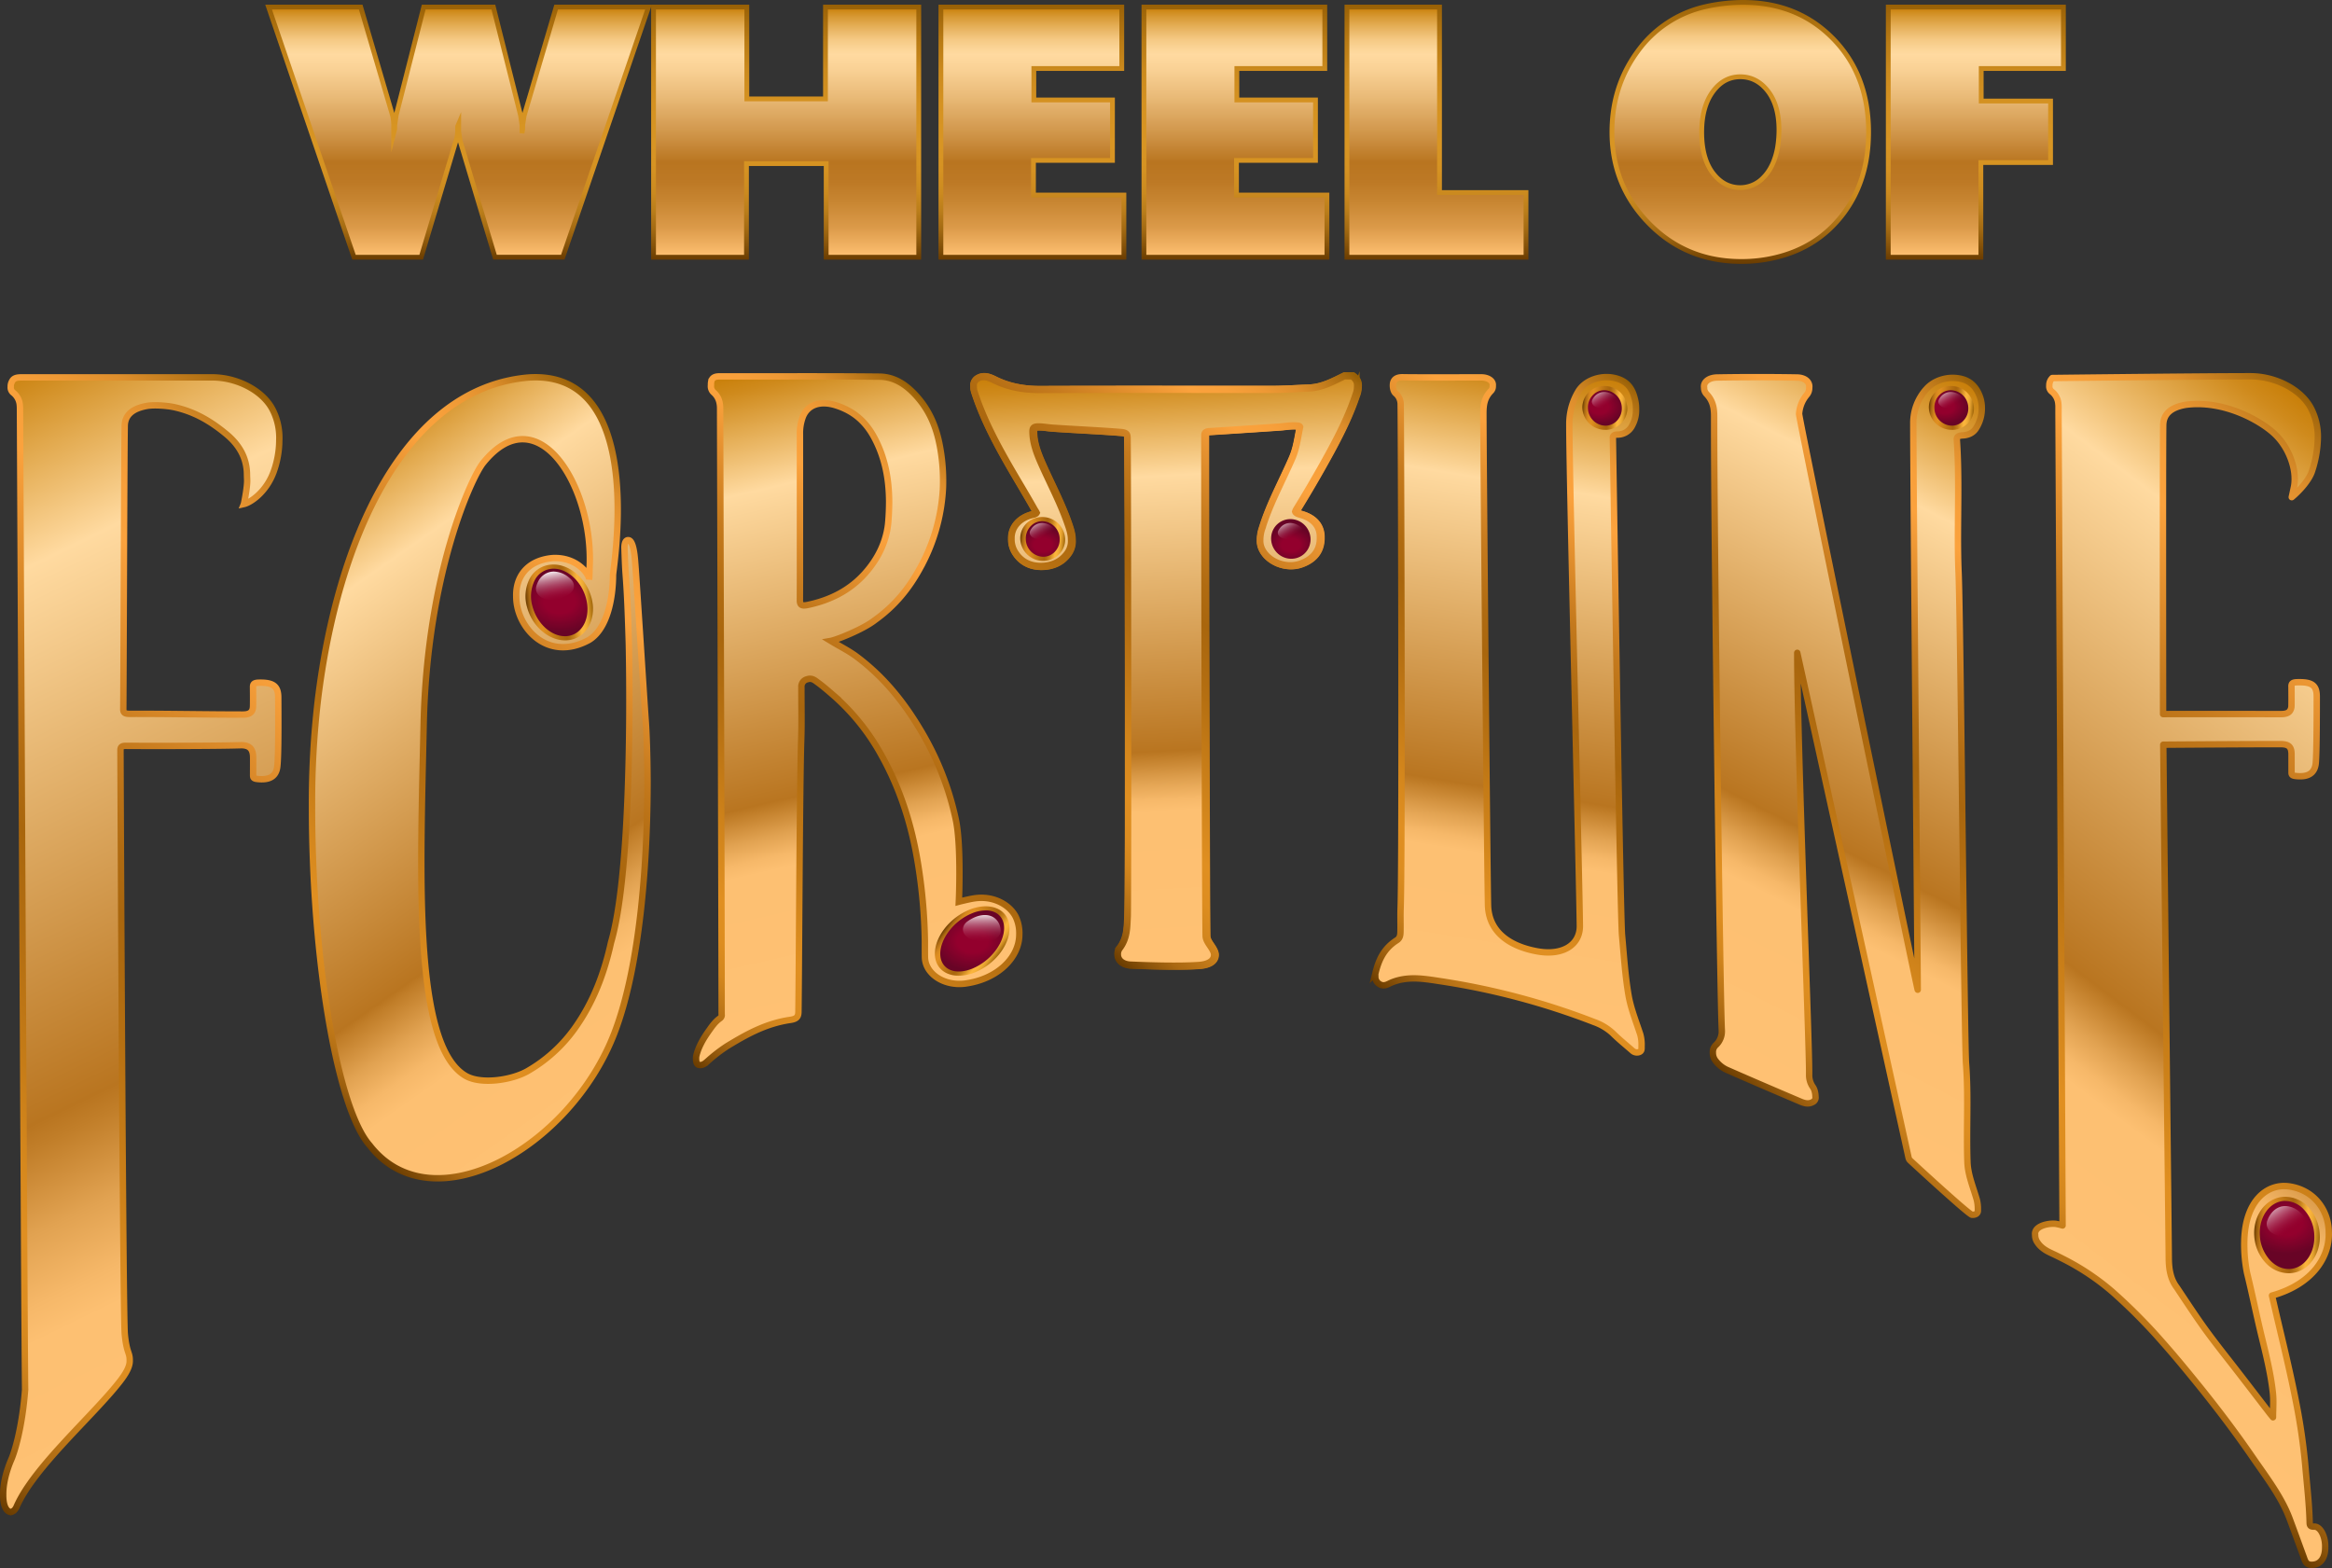 <svg xmlns="http://www.w3.org/2000/svg" xmlns:xlink="http://www.w3.org/1999/xlink" viewBox="0 0 1457.88 980.27"><rect x="0" y="0" width="1457.88" height="980.27" fill="#333333" stroke="none"/><defs><linearGradient id="a" x1="1215.75" y1="806.74" x2="1565.49" y2="342.63" gradientUnits="userSpaceOnUse"><stop offset="0" stop-color="#ffc173"/><stop offset="0.26" stop-color="#fdc072"/><stop offset="0.28" stop-color="#f6b869"/><stop offset="0.31" stop-color="#e1a251"/><stop offset="0.35" stop-color="#c17e29"/><stop offset="0.36" stop-color="#b97520"/><stop offset="0.63" stop-color="#e2b06a"/><stop offset="0.82" stop-color="#ffdaa0"/><stop offset="0.91" stop-color="#e3ab51"/><stop offset="0.97" stop-color="#cf8a1c"/><stop offset="1" stop-color="#c87e07"/></linearGradient><linearGradient id="b" x1="1214.21" y1="781.83" x2="1576.79" y2="364.73" gradientUnits="userSpaceOnUse"><stop offset="0" stop-color="#6a3c00"/><stop offset="0.03" stop-color="#8c540a"/><stop offset="0.06" stop-color="#ab6912"/><stop offset="0.1" stop-color="#c27a19"/><stop offset="0.13" stop-color="#d3861d"/><stop offset="0.17" stop-color="#dd8d20"/><stop offset="0.22" stop-color="#e08f21"/><stop offset="0.27" stop-color="#d6881d"/><stop offset="0.43" stop-color="#b56f11"/><stop offset="0.52" stop-color="#a9660d"/><stop offset="0.57" stop-color="#b06b11"/><stop offset="0.65" stop-color="#c57a1d"/><stop offset="0.74" stop-color="#e69230"/><stop offset="0.8" stop-color="#fba23d"/><stop offset="0.84" stop-color="#f8a03b"/><stop offset="0.88" stop-color="#ee9935"/><stop offset="0.92" stop-color="#dd8e2c"/><stop offset="0.95" stop-color="#c57e1e"/><stop offset="0.99" stop-color="#a6690d"/><stop offset="1" stop-color="#986005"/></linearGradient><linearGradient id="c" x1="441.87" y1="686.35" x2="169.98" y2="298.04" gradientUnits="userSpaceOnUse"><stop offset="0" stop-color="#ffc173"/><stop offset="0.22" stop-color="#fdc072"/><stop offset="0.25" stop-color="#f6b869"/><stop offset="0.29" stop-color="#e1a251"/><stop offset="0.34" stop-color="#c17e29"/><stop offset="0.35" stop-color="#b97520"/><stop offset="0.63" stop-color="#e2b06a"/><stop offset="0.82" stop-color="#ffdaa0"/><stop offset="0.91" stop-color="#e3ab51"/><stop offset="0.97" stop-color="#cf8a1c"/><stop offset="1" stop-color="#c87e07"/></linearGradient><linearGradient id="d" x1="157.3" y1="656.1" x2="450.57" y2="318.72" xlink:href="#b"/><linearGradient id="e" x1="1062.42" y1="672.7" x2="1272.69" y2="260.03" xlink:href="#a"/><linearGradient id="f" x1="1034.21" y1="633.15" x2="1315.55" y2="309.51" xlink:href="#b"/><linearGradient id="g" x1="223.06" y1="878.46" x2="-76.9" y2="263.45" gradientUnits="userSpaceOnUse"><stop offset="0" stop-color="#ffc173"/><stop offset="0.18" stop-color="#fdc072"/><stop offset="0.21" stop-color="#f6b869"/><stop offset="0.27" stop-color="#e1a251"/><stop offset="0.34" stop-color="#c17e29"/><stop offset="0.36" stop-color="#b97520"/><stop offset="0.63" stop-color="#e2b06a"/><stop offset="0.82" stop-color="#ffdaa0"/><stop offset="0.91" stop-color="#e3ab51"/><stop offset="0.97" stop-color="#cf8a1c"/><stop offset="1" stop-color="#c87e07"/></linearGradient><linearGradient id="h" x1="-169.48" y1="795.59" x2="246.62" y2="316.92" xlink:href="#b"/><linearGradient id="i" x1="550.39" y1="639.92" x2="456.54" y2="233.41" xlink:href="#a"/><linearGradient id="j" x1="370.8" y1="611.26" x2="639.46" y2="302.21" xlink:href="#b"/><linearGradient id="k" x1="917.91" y1="641.29" x2="982.73" y2="232.03" xlink:href="#a"/><linearGradient id="l" x1="827.13" y1="587.26" x2="1082.14" y2="293.9" xlink:href="#b"/><linearGradient id="m" x1="741.76" y1="603.7" x2="728.77" y2="231.76" xlink:href="#a"/><linearGradient id="n" x1="599.93" y1="516.17" x2="846.5" y2="232.52" xlink:href="#b"/><linearGradient id="o" x1="741.52" y1="603.7" x2="728.53" y2="231.76" xlink:href="#a"/><linearGradient id="p" x1="599.68" y1="516.17" x2="846.26" y2="232.52" xlink:href="#b"/><linearGradient id="q" x1="747.57" y1="603.44" x2="727.99" y2="229.79" xlink:href="#a"/><linearGradient id="r" x1="599.74" y1="515.8" x2="845.66" y2="232.9" xlink:href="#b"/><radialGradient id="s" cx="349.64" cy="-795.6" r="25.08" gradientTransform="matrix(0.9, 0.44, -0.33, 0.68, -227.2, 763.41)" gradientUnits="userSpaceOnUse"><stop offset="0.39" stop-color="#93002d"/><stop offset="0.5" stop-color="#8b012c"/><stop offset="1" stop-color="#680426"/></radialGradient><linearGradient id="t" x1="648.24" y1="256.18" x2="689.72" y2="256.18" gradientTransform="translate(-339.76 182) rotate(-5.19)" gradientUnits="userSpaceOnUse"><stop offset="0" stop-color="#6a3c00"/><stop offset="0.03" stop-color="#8c540a"/><stop offset="0.06" stop-color="#ab6912"/><stop offset="0.1" stop-color="#c27a19"/><stop offset="0.13" stop-color="#d3861d"/><stop offset="0.17" stop-color="#dd8d20"/><stop offset="0.22" stop-color="#e08f21"/><stop offset="0.28" stop-color="#d6881d"/><stop offset="0.47" stop-color="#b56f11"/><stop offset="0.57" stop-color="#a9660d"/><stop offset="0.61" stop-color="#b06d11"/><stop offset="0.68" stop-color="#c5811d"/><stop offset="0.75" stop-color="#e6a030"/><stop offset="0.8" stop-color="#fbb53d"/><stop offset="0.84" stop-color="#f8b23b"/><stop offset="0.88" stop-color="#eeaa35"/><stop offset="0.92" stop-color="#dd9b2c"/><stop offset="0.95" stop-color="#c5861e"/><stop offset="0.99" stop-color="#a66c0d"/><stop offset="1" stop-color="#986005"/></linearGradient><linearGradient id="u" x1="348.43" y1="375.53" x2="344.93" y2="356.65" gradientUnits="userSpaceOnUse"><stop offset="0" stop-color="#93002d" stop-opacity="0"/><stop offset="1" stop-color="#fff"/></linearGradient><radialGradient id="v" cx="607.78" cy="-515.04" r="24.51" gradientTransform="matrix(0.76, 0.65, -0.49, 0.57, -106.38, 486.92)" xlink:href="#s"/><linearGradient id="w" x1="-1257.87" y1="2214.99" x2="-1220.82" y2="2214.99" gradientTransform="translate(2917.35 -464.37) rotate(36.27)" xlink:href="#t"/><linearGradient id="x" x1="-1143.17" y1="2090.09" x2="-1154.06" y2="2074.97" gradientTransform="translate(2742.42 -481.15) rotate(34.63)" xlink:href="#u"/><radialGradient id="y" cx="1429.74" cy="-271.25" r="25.01" gradientTransform="matrix(0.99, 0.14, -0.11, 0.75, -14.56, 768.07)" xlink:href="#s"/><linearGradient id="z" x1="1174.47" y1="271.34" x2="1215.67" y2="271.34" gradientTransform="translate(250.55 438.48) rotate(3.01)" xlink:href="#t"/><linearGradient id="aa" x1="802.67" y1="-277.3" x2="787.76" y2="-298" gradientTransform="matrix(0.82, 0.05, -0.05, 0.86, 758.01, 969.13)" xlink:href="#u"/><radialGradient id="ab" cx="1219.91" cy="-956.83" r="14.53" gradientTransform="matrix(0.78, 0.62, -0.47, 0.59, -183.99, 59.93)" xlink:href="#s"/><linearGradient id="ac" x1="834.54" y1="-172.35" x2="862.71" y2="-172.35" gradientTransform="translate(359.68 354.33) rotate(4.9)" xlink:href="#t"/><linearGradient id="ad" x1="375.39" y1="-787.5" x2="366.64" y2="-799.64" gradientTransform="matrix(0.82, 0.08, -0.08, 0.86, 849.37, 901.42)" xlink:href="#u"/><radialGradient id="ae" cx="1003.3" cy="-956.83" r="14.53" gradientTransform="matrix(0.78, 0.62, -0.47, 0.59, -231.12, 194.83)" xlink:href="#s"/><linearGradient id="af" x1="618.72" y1="-153.86" x2="646.89" y2="-153.86" gradientTransform="translate(359.68 354.33) rotate(4.9)" xlink:href="#t"/><linearGradient id="ag" x1="113.94" y1="-763.53" x2="105.19" y2="-775.67" gradientTransform="matrix(0.82, 0.08, -0.08, 0.86, 849.37, 901.42)" xlink:href="#u"/><radialGradient id="ah" cx="806.99" cy="-848.24" r="14.53" gradientTransform="translate(-222.83 334.91) rotate(38.52) scale(1 0.75)" xlink:href="#s"/><linearGradient id="ai" x1="-113.55" y1="-647.18" x2="-122.3" y2="-659.32" gradientTransform="matrix(0.82, 0.08, -0.08, 0.86, 849.37, 901.42)" xlink:href="#u"/><radialGradient id="aj" cx="651.88" cy="-848.24" r="14.53" gradientTransform="translate(-256.58 431.51) rotate(38.52) scale(1 0.75)" xlink:href="#s"/><linearGradient id="ak" x1="275.57" y1="-42.26" x2="303.74" y2="-42.26" gradientTransform="translate(359.68 354.33) rotate(4.9)" xlink:href="#t"/><linearGradient id="al" x1="-300.76" y1="-630.01" x2="-309.51" y2="-642.15" gradientTransform="matrix(0.82, 0.08, -0.08, 0.86, 849.37, 901.42)" xlink:href="#u"/><linearGradient id="am" x1="286.67" y1="160.82" x2="286.67" y2="4.41" gradientUnits="userSpaceOnUse"><stop offset="0" stop-color="#ffc173"/><stop offset="0.03" stop-color="#f6b768"/><stop offset="0.12" stop-color="#db9a49"/><stop offset="0.22" stop-color="#c88632"/><stop offset="0.3" stop-color="#bd7925"/><stop offset="0.38" stop-color="#b97520"/><stop offset="0.49" stop-color="#cf9448"/><stop offset="0.64" stop-color="#e9ba77"/><stop offset="0.75" stop-color="#f9d195"/><stop offset="0.81" stop-color="#ffdaa0"/><stop offset="0.83" stop-color="#fcd699"/><stop offset="0.87" stop-color="#f5c984"/><stop offset="0.91" stop-color="#e9b563"/><stop offset="0.96" stop-color="#d89a35"/><stop offset="1" stop-color="#c87e07"/></linearGradient><linearGradient id="an" x1="286.67" y1="162.32" x2="286.67" y2="2.91" gradientUnits="userSpaceOnUse"><stop offset="0" stop-color="#6a3c00"/><stop offset="0.05" stop-color="#845108"/><stop offset="0.12" stop-color="#a36a12"/><stop offset="0.19" stop-color="#ba7d1a"/><stop offset="0.26" stop-color="#cb8a1f"/><stop offset="0.35" stop-color="#d59222"/><stop offset="0.45" stop-color="#d89523"/><stop offset="0.61" stop-color="#d59221"/><stop offset="0.74" stop-color="#cb8a1d"/><stop offset="0.85" stop-color="#ba7c15"/><stop offset="0.96" stop-color="#a2680a"/><stop offset="1" stop-color="#986005"/></linearGradient><linearGradient id="ao" x1="491.47" y1="160.82" x2="491.47" y2="4.41" xlink:href="#am"/><linearGradient id="ap" x1="491.47" y1="162.32" x2="491.47" y2="2.91" xlink:href="#an"/><linearGradient id="aq" x1="645.42" y1="160.82" x2="645.42" y2="4.41" xlink:href="#am"/><linearGradient id="ar" x1="645.42" y1="162.32" x2="645.42" y2="2.91" xlink:href="#an"/><linearGradient id="as" x1="772.34" y1="160.82" x2="772.34" y2="4.41" xlink:href="#am"/><linearGradient id="at" x1="772.34" y1="162.32" x2="772.34" y2="2.91" xlink:href="#an"/><linearGradient id="au" x1="898.03" y1="160.82" x2="898.03" y2="4.41" xlink:href="#am"/><linearGradient id="av" x1="898.03" y1="162.32" x2="898.03" y2="2.91" xlink:href="#an"/><linearGradient id="aw" x1="1087.97" y1="163.5" x2="1087.97" y2="1.5" xlink:href="#am"/><linearGradient id="ax" x1="1087.97" y1="165" x2="1087.97" y2="0" xlink:href="#an"/><linearGradient id="ay" x1="1235.23" y1="160.82" x2="1235.23" y2="4.41" xlink:href="#am"/><linearGradient id="az" x1="1235.23" y1="162.32" x2="1235.23" y2="2.91" xlink:href="#an"/></defs><title>logo</title><path d="M1455.85,770.26c-.14-13.91-9.43-26.42-24.81-28.57-13.7-1.9-27.5,8.93-28,34.37a91.11,91.11,0,0,0,1.71,19.63c3.21,13.08,5.84,26.21,9,39.26,2.9,11.89,5.88,23.81,7.18,35.88a55.17,55.17,0,0,1,.24,6.72c0,2.66-.17,5.45-.17,8.5-1.21-1.48-1.64-2-2-2.46-9.14-11.83-18.16-23.72-27.42-35.5-14.08-18-17.18-22.86-30.75-43.25-4.45-5.89-5-12.93-5-19.19,0-1.92-3.44-320.08-3.44-320.08s54.81-.41,72.26-.34c5.93-.21,7.77,1.33,7.93,5.92,0,1.84,0,3.68,0,5.52,0,1.61,0,5.68,0,5.84,0,1.18-.16,2.25,2.15,2.57,7.69,1,12-1.3,12.91-7.25.78-5.41.7-39.51.7-42.44,0-7.28-3.33-9.11-12.31-8.87-2.63.06-3.57.74-3.49,2.69,0,.33.09,8.38,0,12.07a5.45,5.45,0,0,1-.79,2.9c-.86,1.54-2.71,2.25-5.61,2.25-22.59,0-51.27-.07-73.86,0,0,0-.23-162.32.09-180.75.15-7,5-11.06,14-12.6,24.45-3.26,48.13,10.53,56.56,19.08,7.95,8,13,21,11.32,31.51-.31,1.68-1.45,6.77-1.52,7.15,5-4.14,11.06-11,12.71-16.45A70.33,70.33,0,0,0,1449,274.7a38.7,38.7,0,0,0-4.08-19.14c-5.8-11.57-21.65-20.29-37.89-20.32-32.94,0-124,1.09-124,1.09a7.24,7.24,0,0,0-1,1.27,6.17,6.17,0,0,0-.86,3.47,4.12,4.12,0,0,0,1.65,3.83,10.74,10.74,0,0,1,3.88,6.72c.08.47.2,1.95.2,2.22,0,.71,0,4,0,5,0,.22,2.54,507.3,2.54,507.3a38.23,38.23,0,0,0-4.15-1c-4.47-.59-13.82,1.26-13,6.86a7.75,7.75,0,0,0,1.52,4.82c1.84,2.84,4.82,4.88,8.39,6.51,2.47,1.15,4.94,2.34,7.34,3.58a151.32,151.32,0,0,1,31,20.65,346.71,346.71,0,0,1,31.46,31.68c7.64,8.61,14.9,17.45,22.08,26.3,12,14.82,23.41,29.88,34,45.29,8.55,12.45,18,24.64,23.18,38.28,3.06,8.16,6,16.36,9,24.52.91,2.49,1.46,5.33,6.48,4.53s6.94-5.71,6.87-10.77c.25-6.23-2.69-13.07-6.87-13-2.79.15-2.79-1.24-2.83-2.78-.31-11.77-1.72-23.52-2.71-35.26a379.54,379.54,0,0,0-5.68-39.26c-3.49-18-7.85-35.91-12.08-53.84-1-4.32-2-8.64-3.08-13.29C1446,802.78,1456.5,785.54,1455.85,770.26Z" stroke-linecap="round" stroke-linejoin="round" stroke-width="4" fill="url(#a)" stroke="url(#b)"/><path d="M403.68,450.64c-.78-10.37-5.68-87.69-6.49-97.73-.3-3.78-.94-15-4.35-15.21-1.46-.1-2.38,1.35-2.45,4.41,0,.18.32,11.12.71,16.19,1.12,14.36,1.56,28.76,2,43.15.06,2,.37,16.05.37,36,0,44.9-1.71,118.52-11.45,151.64-4.17,18.84-10.73,37.07-22.84,54A93.37,93.37,0,0,1,330,669.54c-9.78,5.72-29.28,8.73-39,3-22.52-13.22-27.42-67.17-27.6-130.63-.06-28.59.81-59.07,1.45-88.6,2.07-95.53,30.23-155.23,37.08-163.78,34.25-42.76,69,14.86,66.71,64.65-.13,2.73-.08,5.47-.33,8.24.23-3.23-7.58-14.41-23-13.51-16.35,1.57-22.93,12.36-22.58,23.95-.08,19.29,19.47,41.48,45.52,27.21,11.38-7,14.91-25.87,15-40.54.07-4.93,21.54-128.79-53-123.51-77.72,6.85-119.45,101.61-131.54,201.83a550.22,550.22,0,0,0-3.65,65.59c-.13,96.38,15.84,189.78,36,212.53,38.87,50.24,125.12,1.89,152.88-69.71,17.34-44.74,20.89-114.22,20.87-158.13C404.72,470.74,404.17,457.21,403.68,450.64Z" stroke-miterlimit="10" stroke-width="4" fill="url(#c)" stroke="url(#d)"/><path d="M1237.19,246.52c-1.89-4.36-5.17-8.39-11.38-9.74-8.1-1.78-16.55.94-21.38,6.28a31.52,31.52,0,0,0-8.3,21.78v1h0c0,36.18,2.68,334.82,2.76,352.92,0,1.85-74.08-356-74.17-360a20.58,20.58,0,0,1,4.78-11.9,6.67,6.67,0,0,0,1.55-4.41c.5-3.44-2.33-6.36-7.66-6.45q-24.93-.42-49.88,0c-5.51.1-8.72,3-8.16,6.32a5.62,5.62,0,0,0,1.69,4.21c4,4.3,4.59,9,4.58,13.81q0,3.39,0,8.22c0,68.12,3.75,357.18,4.8,375.68a11.73,11.73,0,0,1-3.6,9,5.92,5.92,0,0,0-2,4.85,8,8,0,0,0,2,5.47,18.43,18.43,0,0,0,7.41,5.58c14.93,6.58,30,13,45,19.41,2.47,1.06,5.17,2,7.92.48a3.07,3.07,0,0,0,1.82-3.42,13.29,13.29,0,0,0-.48-3.45,8.36,8.36,0,0,0-1.42-3,12.81,12.81,0,0,1-2.06-7.28c0-.32,0-.78,0-1.4.11-18-7.46-206.52-7.43-262.34,0-.18,65.29,296.09,69.59,315.65a3.48,3.48,0,0,0,1.06,1.78c5.51,5.08,36.46,33.56,38.58,33.87,2.11.15,3.8-.77,3.69-2.72,0-.25,0-.5,0-.75,0-.09,0-.16,0-.25a24.48,24.48,0,0,0-.66-5.61c-2.22-7.82-5.58-15.53-5.87-23.55-.18-5-.23-10-.23-15,0-7.6.14-15.2.12-22.81,0-8-.17-16-.78-23.93-1-13-3.39-278.15-4.66-307-.3-6.83-.39-13.67-.4-20.51,0-10.35.18-20.7.19-31.06,0-10.57-.14-21.14-.89-31.71.11-1.48,1-2.22,3.73-2.35,3.71-.17,6.7-1.76,8.35-4.52a22.94,22.94,0,0,0,3.55-12.82A20.56,20.56,0,0,0,1237.19,246.52Z" stroke-linecap="round" stroke-linejoin="round" stroke-width="4" fill="url(#e)" stroke="url(#f)"/><path d="M170.52,256.25c-5.81-11.59-21.63-20.31-37.89-20.33-32.94,0-85.49,0-118.43,0-2.81,0-5.42.05-6.62,2.4a6.17,6.17,0,0,0-.86,3.45,4.1,4.1,0,0,0,1.65,3.83,11,11,0,0,1,3.91,6.72,24.51,24.51,0,0,1,.21,3.53c0,1.21,2.77,588.38,3.22,612.9-1.8,23.55-6.51,38.79-8.63,43.66C3.54,920.54,1.91,928.5,2,934.45c-.09,6.16,1.53,10.41,4.74,10.87,2.19-.57,3-2,3.68-3.46,10.92-25,48.4-57.3,64.78-78.61,2.66-3.45,6-8.38,5.89-12.49a4.75,4.75,0,0,0,0-.54,3.52,3.52,0,0,0,0-.45c-.13-4.38-2-4.39-3.09-15.78S75.4,498.37,75.31,468.9c0-2,1-2.65,3.6-2.61,5.47.08,54.58.16,71.33-.39,5.92-.2,7.85,2.53,8,7.13.06,1.8,0,11.18,0,11.36,0,1.18-.13,2.25,2.18,2.56,7.67,1,12-1.28,12.87-7.24,1-6.93.66-36.43.66-43.64s-3.25-9.5-12.23-9.27c-2.66.07-3.59.74-3.53,2.71,0,.33.1,8.38,0,12.07s-2.06,5.15-6.4,5.15c-22.59,0-48.19-.53-70.78-.45-3,0-3.9-.79-3.94-2.83.13-6,.56-158.68.9-177.11.13-7,4.95-11,14-12.59,4.67-.81,13-.09,17.22.86,13.14,2.94,23.24,9.28,32.35,16.82,8.45,7,12.53,15.11,12.86,24.39,0,1.6.11,3.2.14,4.79,0,4.53-1.91,14.13-2.06,14.5,4-.88,13.89-7.29,18.55-20.06a59,59,0,0,0,3.56-19.68A38.62,38.62,0,0,0,170.52,256.25Z" stroke-miterlimit="10" stroke-width="4" fill="url(#g)" stroke="url(#h)"/><path d="M635.41,574.09c-2.94-7.25-13.24-14.56-26.57-12.42-3.11.49-9.16,2-9.42,2.07.12-2.59.4-9.94.38-18.64,0-10.9-.43-24.16-2.29-32.84a182.36,182.36,0,0,0-21.4-54.76c-10.22-17.35-22.67-33.63-40.72-47.1-4.82-3.6-10.82-6.55-16-9.72,3.36-.59,20.18-7.17,27.61-13.05,12.71-9.07,21.39-20.09,28-32.16a115.3,115.3,0,0,0,14.43-49c.14-2.29.17-4.58.15-6.88a115.85,115.85,0,0,0-1.88-20c-2.16-12.19-6.63-23.72-16.35-33.69-5.3-5.43-12.18-10.32-21.5-10.42-33.41-.35-66.82-.12-100.23-.17-3.22,0-4.63,1.25-5,3.35a9.49,9.49,0,0,0-.14,2.12,5.12,5.12,0,0,0,1.71,4.61c3.14,2.86,4,6.31,4,10,0,11.91,1,342.49.95,377.22h0c0,.33,0,1.75.06,2.13a2.52,2.52,0,0,1-1.14,1.92c-2.92,2.07-4.76,4.73-6.61,7.32-3.66,5.12-6.84,10.44-8.18,16.22-.18.8-.41,4.89,1.3,5.44,2.42.78,4.08-.72,5.57-2A98.63,98.63,0,0,1,454.58,654c11.92-7.24,24.05-14.14,39.48-16.39,4.05-.59,5.05-2,5.09-5,.38-28.55.79-142.18,1.75-170.44.18-5.44.2-10.89.17-16.33S501,435,501,429.6a4.68,4.68,0,0,1,3.56-4.92c3-1,4.72.55,6.49,1.84,3.39,2.47,6.48,5.15,9.58,7.83a138.13,138.13,0,0,1,30.28,37.53c12,21.4,18.94,43.81,22.78,66.87a332.55,332.55,0,0,1,4.51,49.59c0,1.43,0,2.86,0,4.28,0,2,0,4.07.05,6.1.39,10.37,12.27,17.93,25.29,16.17,19.86-2.7,33.61-16,33.69-30.57A23.92,23.92,0,0,0,635.41,574.09ZM500.1,348.49q0-13.56,0-27.11,0-24.86,0-49.7a29.13,29.13,0,0,1,1.84-11.21c3.11-7.59,11-10.13,20.66-7.06,12.67,4,19.69,11.83,24.43,21,6.51,12.6,8.71,25.68,8.83,38.89,0,4.22-.17,8.45-.51,12.69-.92,11.72-5.91,22.8-14.71,32.61s-20.54,16.43-35.68,19.6c-3.8.8-4.9,0-4.9-2.89Q500.12,361.91,500.1,348.49Z" stroke-miterlimit="10" stroke-width="4" fill="url(#i)" stroke="url(#j)"/><path d="M1025.42,646.62c-2.69-8.21-6-16.4-7.39-24.76-2.08-12.36-2.86-24.85-4-37.29s-5.71-310.06-5.71-310.46c-.09-1.45.38-2.36,2.76-2.43a10.18,10.18,0,0,0,9.46-5.95,19.87,19.87,0,0,0,2.25-9.88,24,24,0,0,0-.67-6.14c-1.22-5.17-3.48-10.58-10.87-12.91-9.47-3-20.24.69-24.58,7.92a39.34,39.34,0,0,0-5.58,20.62v1c0,32.73,6.46,291.7,6.58,312.86v.1c-.19,11.73-11.06,18.2-26.33,15.52-16.25-2.85-30.53-11.27-31.08-28.72-.4-13-2.81-272.79-2.9-307,0-5.13.24-10,4.57-14.52a4.09,4.09,0,0,0,1.29-3.43c.47-2.79-2.6-5.22-7.22-5.23-8.16,0-40.8.13-48.95-.06-4.1-.1-6.11,1.54-6.25,4.66,0,.23-.23,3.95,1.94,5.59a8.9,8.9,0,0,1,2.9,6.22c.15,5.89.54,115.79.54,205,0,53.38-.14,99.14-.56,110.37-.18,4.73,0,9.47-.08,14.2-.05,2.09,0,4.45-2.26,5.9-8.46,5.38-11.48,12.77-13.38,20.48a5.4,5.4,0,0,0-.09,1.89,5.32,5.32,0,0,0,2.81,5.2c2.65,1.52,4.85,0,6.88-.92,6-2.61,12.42-3.12,19.07-2.58,3.87.32,7.7.91,11.52,1.5A451.54,451.54,0,0,1,996.68,639a33.8,33.8,0,0,1,11.61,7c3.77,3.75,8.06,7.2,12.14,10.77a4.15,4.15,0,0,0,4.19,1c1.55-.5,1.63-1.62,1.62-2.71,0-.24,0-.48,0-.72,0-.09,0-.19,0-.28A23.85,23.85,0,0,0,1025.42,646.62Z" stroke-miterlimit="10" stroke-width="4" fill="url(#k)" stroke="url(#l)"/><path d="M845.74,235.24h-4.87c-6.85,3.31-13.69,7.18-21.93,7.56-8.4.39-16.84.92-25.29.91-47.84,0-95.68-.12-143.52.06-10.42,0-19.77-1.84-28.33-6.13-3.2-1.6-6.62-2.86-9.92-1a4.71,4.71,0,0,0-2.61,4.86,10.55,10.55,0,0,0,.67,4c6.17,18.87,16.15,36.67,26.6,54.35,3.69,6.25,7.41,12.5,10.93,18.8a15.13,15.13,0,0,1,1.15,1.95c-.23.48-.85.91-2.25,1.23-9,2-13.69,8.25-13.49,14.91A15.32,15.32,0,0,0,635.6,346c3.22,4.82,8.44,7.92,15.47,7.93s12.62-2.66,16.32-7.58a12.89,12.89,0,0,0,2.68-9c0-3.25-1.05-6.49-2.17-9.76-4.44-12.93-11.09-25.3-16.65-37.94-2.86-6.5-5.32-13.13-5.26-20.12.1-2.15,1-2.83,3.84-2.82s5.57.55,8.37.75c14.28,1,28.6,1.56,42.88,2.7,4.12.33,4.3,1.55,4.35,3.95.27,14.69.64,115.23.65,196.18v5.19c0,49.15-.15,89.87-.56,97.58-.36,6.86-.2,13.54-5,19.87a6,6,0,0,0-1.15,3.86c0,3.44,2.93,6.13,7.9,6.34,11.66.51,30.62,1.1,42.63.23,6.57-.47,9.79-3,9.62-6.6-.07-1.37-.92-3-2.12-4.79-1.44-2.2-3.1-4.26-3.15-6.94-.35-19-.8-220.27-.81-307.13v-3.05c0-.94,0-1.89,0-2.84,0-1.6,1.09-2.27,3.19-2.4q21.66-1.38,43.33-2.85c3.57-.24,7.08-.93,10.72-.71,1.19.07,2.34.1,2.6.92-1.37,6.53-2.08,13.13-4.83,19.49-6.31,14.56-14.18,28.75-18.77,43.74a22.51,22.51,0,0,0-1.31,7.4,11.66,11.66,0,0,0,.73,4.73c3.25,8.46,14.88,13.4,24.29,10.11,8.81-3.07,12.14-8.89,12.27-15.51,0-.2,0-.38,0-.58s0-.28,0-.42c.11-6.4-3.64-11.77-12.29-14.11-2-.53-2.92-1.13-3.16-1.95a6.73,6.73,0,0,1,.8-1.72q7.71-12.53,14.89-25.23c8.39-14.87,16.51-29.82,21.83-45.54a15.52,15.52,0,0,0,1.19-6C849.08,239.18,848.38,237.12,845.74,235.24Z" stroke-miterlimit="10" stroke-width="5" fill="url(#m)" stroke="url(#n)"/><path d="M845.5,235.24h-4.87c-6.85,3.31-13.69,7.18-21.93,7.56-8.4.39-16.84.92-25.29.91-47.84,0-95.68-.12-143.52.06-10.42,0-19.77-1.84-28.33-6.13-3.2-1.6-6.62-2.86-9.92-1a4.71,4.71,0,0,0-2.61,4.86,10.55,10.55,0,0,0,.67,4c6.17,18.87,16.15,36.67,26.6,54.35,3.69,6.25,7.41,12.5,10.93,18.8a15.13,15.13,0,0,1,1.15,1.95c-.23.48-.85.91-2.25,1.23-9,2-13.69,8.25-13.49,14.91a15.3,15.3,0,0,0,2.71,9.17c3.23,4.82,8.45,7.92,15.48,7.93s12.62-2.66,16.31-7.58a12.85,12.85,0,0,0,2.69-9c0-3.25-1.05-6.49-2.17-9.76-4.44-12.93-11.09-25.3-16.66-37.94-2.86-6.5-5.31-13.13-5.25-20.12.1-2.15,1-2.83,3.84-2.82s5.57.55,8.36.75c14.29,1,28.61,1.56,42.89,2.7,4.12.33,4.3,1.55,4.35,3.95.27,14.69.64,115.23.65,196.18v5.19c0,49.15-.16,89.87-.56,97.58-.36,6.86-.2,13.54-5,19.87a6,6,0,0,0-1.15,3.86c0,3.44,2.93,6.13,7.9,6.34,11.66.51,30.62,1.1,42.63.23,6.57-.47,9.79-3,9.62-6.6-.07-1.37-.93-3-2.13-4.79-1.44-2.2-3.09-4.26-3.14-6.94-.35-19-.8-220.27-.81-307.13v-3.05c0-.94,0-1.89,0-2.84,0-1.6,1.08-2.27,3.18-2.4q21.68-1.38,43.34-2.85c3.57-.24,7.08-.93,10.72-.71,1.19.07,2.34.1,2.6.92-1.38,6.53-2.08,13.13-4.84,19.49-6.3,14.56-14.18,28.75-18.76,43.74a22.51,22.51,0,0,0-1.31,7.4,11.49,11.49,0,0,0,.73,4.73c3.25,8.46,14.88,13.4,24.29,10.11,8.81-3.07,12.14-8.89,12.26-15.51,0-.2,0-.38,0-.58s0-.28,0-.42c.12-6.4-3.63-11.77-12.28-14.11-2-.53-2.92-1.13-3.16-1.95a6.4,6.4,0,0,1,.8-1.72q7.71-12.53,14.88-25.23c8.4-14.87,16.51-29.82,21.83-45.54a15.36,15.36,0,0,0,1.2-6C848.83,239.18,848.14,237.12,845.5,235.24Z" stroke-miterlimit="10" stroke-width="5" fill="url(#o)" stroke="url(#p)"/><path d="M845.23,235.24h-4.87c-6.86,3.31-13.69,7.18-21.93,7.56-8.41.39-16.84.92-25.3.91-47.83,0-95.68-.12-143.51.06-10.43,0-19.78-1.84-28.34-6.13-3.2-1.6-6.61-2.86-9.92-1a4.73,4.73,0,0,0-2.61,4.86,10.75,10.75,0,0,0,.67,4c6.18,18.87,16.16,36.67,26.6,54.35,3.7,6.25,7.41,12.5,10.94,18.8a16.37,16.37,0,0,1,1.15,1.95c-.23.48-.86.91-2.25,1.23-9.05,2-13.69,8.25-13.49,14.91a15.3,15.3,0,0,0,2.71,9.17c3.22,4.82,8.44,7.92,15.48,7.93s12.61-2.66,16.31-7.58a12.85,12.85,0,0,0,2.69-9c0-3.25-1-6.49-2.18-9.76-4.43-12.93-11.08-25.3-16.65-37.94-2.86-6.5-5.31-13.13-5.26-20.12.1-2.15,1-2.83,3.85-2.82s5.57.55,8.36.75c14.28,1,28.61,1.56,42.88,2.7,4.12.33,4.31,1.55,4.35,3.95.27,14.69.5,291.24.09,299-.36,6.86-.19,13.54-5,19.87a6.1,6.1,0,0,0-1.15,3.86c0,3.44,2.94,6.13,7.91,6.34,11.66.51,30.62,1.1,42.62.23,6.57-.47,9.8-3,9.62-6.6-.06-1.37-.92-3-2.12-4.79-1.44-2.2-3.1-4.26-3.15-6.94-.35-19-.8-220.27-.8-307.13v-3.05c0-.94,0-1.89,0-2.84,0-1.6,1.09-2.27,3.19-2.4q21.68-1.38,43.33-2.85c3.58-.24,7.09-.93,10.72-.71,1.19.07,2.35.1,2.6.92-1.37,6.53-2.08,13.13-4.83,19.49-6.3,14.56-14.18,28.75-18.76,43.74a22.52,22.52,0,0,0-1.32,7.4,11.67,11.67,0,0,0,.74,4.73c3.25,8.46,14.88,13.4,24.29,10.11,8.8-3.07,12.14-8.89,12.26-15.51v-1c.12-6.4-3.63-11.77-12.29-14.11-2-.53-2.91-1.13-3.16-1.95a6.47,6.47,0,0,1,.81-1.72q7.71-12.53,14.88-25.23c8.39-14.87,16.51-29.82,21.83-45.54a15.73,15.73,0,0,0,1.2-6C848.56,239.18,847.87,237.12,845.23,235.24Z" stroke-miterlimit="10" stroke-width="4" fill="url(#q)" stroke="url(#r)"/><ellipse cx="349.64" cy="376.64" rx="18.32" ry="23.27" transform="translate(-129.5 190.81) rotate(-25.93)" fill="url(#s)"/><path d="M353.28,400.35c-10.26,0-20.55-8.71-23.75-20.64a24.48,24.48,0,0,1,1.25-17.26,16.55,16.55,0,0,1,12.54-9.32c11.1-1.69,22.95,7.47,26.43,20.43s-2.7,24.89-13.79,26.58A18.61,18.61,0,0,1,353.28,400.35Zm-7.19-44.82A13.18,13.18,0,0,0,334,363.37a22.51,22.51,0,0,0-1.1,15.83c3.11,11.55,13.14,19.8,22.36,18.39s14.2-12,11.1-23.51h0C363.5,363.39,354.7,355.53,346.09,355.53Z" fill="url(#t)"/><path d="M349,374.43a16.87,16.87,0,0,0,8-4c2.57-2.48,2.35-6-.26-8.45-.39-.37-.8-.72-1.23-1.06a15.07,15.07,0,0,0-9.26-3.59,10.56,10.56,0,0,0-1.68.13,11.09,11.09,0,0,0-8.28,6.4,15.29,15.29,0,0,0-1,2.69c-1.31,4.67,3.62,8.95,9.91,8.47A26,26,0,0,0,349,374.43Z" fill="url(#u)"/><ellipse cx="607.78" cy="588.25" rx="24.83" ry="16.4" transform="translate(-236.56 538.02) rotate(-40.66)" fill="url(#v)"/><path d="M599.36,610a17.73,17.73,0,0,1-7.14-1.4c-9.59-4.18-10.42-16.69-1.84-27.9a38,38,0,0,1,15.73-12c6.33-2.54,12.44-2.79,17.23-.7,9.59,4.17,10.42,16.69,1.84,27.9h0a38,38,0,0,1-15.73,12A27.32,27.32,0,0,1,599.36,610Zm16.83-40.83a23,23,0,0,0-8.46,1.79,34.68,34.68,0,0,0-14.36,11c-7.63,10-7.37,20.89.58,24.35,3.71,1.61,8.64,1.35,13.87-.75a34.71,34.71,0,0,0,14.37-11.05h0c7.62-10,7.36-20.88-.58-24.34A13.54,13.54,0,0,0,616.19,569.14Z" fill="url(#w)"/><path d="M610.23,588.09a20.34,20.34,0,0,0,9.33.12c3.88-.91,6.3-3.83,6-6.89q-.08-.71-.21-1.38a9.45,9.45,0,0,0-4.8-6.76,8.84,8.84,0,0,0-1.45-.6c-3.26-1.06-7.31-.46-11.38,1.67a23.39,23.39,0,0,0-2.81,1.74c-4.49,3.2-3.68,8.71,1.73,11A23.8,23.8,0,0,0,610.23,588.09Z" fill="url(#x)"/><ellipse cx="1429.74" cy="772.12" rx="18.7" ry="22.68" transform="translate(-96.53 214.59) rotate(-8.3)" fill="url(#y)"/><path d="M1430.75,796a19.79,19.79,0,0,1-14.45-6.61,26.93,26.93,0,0,1-7-16.42c-1-13.17,7.36-24.28,18.63-24.77a19.74,19.74,0,0,1,15.25,6.6,26.93,26.93,0,0,1,7,16.41c1,13.18-7.36,24.29-18.64,24.77Zm-2-45.21-.58,0c-9.37.4-16.27,10.28-15.38,22a24.67,24.67,0,0,0,6.37,15.06c3.5,3.74,7.84,5.68,12.23,5.5,9.37-.4,16.27-10.28,15.38-22h0a24.75,24.75,0,0,0-6.37-15.06A16.14,16.14,0,0,0,1428.71,750.82Z" fill="url(#z)"/><path d="M1430.56,772a17.39,17.39,0,0,0,8.3-3.79,6,6,0,0,0,.47-8.83,15.74,15.74,0,0,0-1.14-1.17,14.21,14.21,0,0,0-8.94-4.19,10.57,10.57,0,0,0-1.69.05c-3.62.4-6.76,2.64-8.85,6.3a17.42,17.42,0,0,0-1.27,2.77c-1.72,4.81,2.85,9.51,9.18,9.31A25.3,25.3,0,0,0,1430.56,772Z" fill="url(#aa)"/><ellipse cx="1219.91" cy="255.03" rx="12.22" ry="12.51" transform="translate(106.63 815.24) rotate(-38.52)" fill="url(#ab)"/><path d="M1220.2,268.73a14.28,14.28,0,0,1-14.34-13.48,13.16,13.16,0,0,1,5-10.93,13.88,13.88,0,0,1,8.5-3h.22A14.27,14.27,0,0,1,1234,254.81a13.18,13.18,0,0,1-5,10.94,14,14,0,0,1-8.51,3Zm-.57-24.79h-.16a9.89,9.89,0,0,0-6.07,2.18,11,11,0,0,0-4.08,9.06,11.2,11.2,0,0,0,10.88,10.95h.15a10,10,0,0,0,6.07-2.18,11,11,0,0,0,4.09-9.07A11.2,11.2,0,0,0,1219.63,243.94Z" fill="url(#ac)"/><path d="M1220.45,255a13,13,0,0,0,5.57-2c1.9-1.31,2.06-3.33.56-4.83-.23-.23-.46-.45-.71-.66a10,10,0,0,0-5.76-2.42,8.22,8.22,0,0,0-1.11,0,8.13,8.13,0,0,0-6,3.33,8.82,8.82,0,0,0-.91,1.5c-1.27,2.61,1.6,5.25,5.76,5.22A19,19,0,0,0,1220.45,255Z" fill="url(#ad)"/><ellipse cx="1003.3" cy="255.03" rx="12.22" ry="12.51" transform="translate(59.5 680.34) rotate(-38.52)" fill="url(#ae)"/><path d="M1003.59,268.73a14.28,14.28,0,0,1-14.34-13.48,13.19,13.19,0,0,1,5-10.93,13.91,13.91,0,0,1,8.51-3h.22a14.26,14.26,0,0,1,14.33,13.48h0a13.18,13.18,0,0,1-5,10.94,14,14,0,0,1-8.51,3Zm-.57-24.79h-.15a9.9,9.9,0,0,0-6.08,2.18,11,11,0,0,0-4.08,9.06,11.21,11.21,0,0,0,10.88,10.95h.15a10,10,0,0,0,6.08-2.18,11,11,0,0,0,4.08-9.07A11.2,11.2,0,0,0,1003,243.94Z" fill="url(#af)"/><path d="M1003.85,255a13,13,0,0,0,5.56-2c1.9-1.31,2.06-3.33.57-4.83q-.35-.34-.72-.66a10,10,0,0,0-5.76-2.42,8.22,8.22,0,0,0-1.11,0,8.13,8.13,0,0,0-6,3.33,9.51,9.51,0,0,0-.91,1.5c-1.27,2.61,1.6,5.25,5.77,5.22A19.18,19.18,0,0,0,1003.85,255Z" fill="url(#ag)"/><ellipse cx="806.99" cy="336.94" rx="12.22" ry="12.51" transform="translate(-34.24 575.9) rotate(-38.52)" fill="url(#ah)"/><path d="M807.53,336.9a12.94,12.94,0,0,0,5.56-2c1.9-1.31,2.07-3.34.57-4.83q-.35-.35-.72-.66a9.9,9.9,0,0,0-5.76-2.42,8.22,8.22,0,0,0-1.11,0,8.11,8.11,0,0,0-6,3.33,8.87,8.87,0,0,0-.92,1.5c-1.26,2.61,1.6,5.25,5.77,5.22A19.18,19.18,0,0,0,807.53,336.9Z" fill="url(#ai)"/><ellipse cx="651.88" cy="336.94" rx="12.22" ry="12.51" transform="translate(-67.99 479.3) rotate(-38.52)" fill="url(#aj)"/><path d="M652.17,350.64a14.28,14.28,0,0,1-14.34-13.48,13.16,13.16,0,0,1,5-10.93,13.88,13.88,0,0,1,8.5-3h.22a14.27,14.27,0,0,1,14.34,13.48h0a13.15,13.15,0,0,1-5,10.93,13.91,13.91,0,0,1-8.51,3Zm-.57-24.8h-.16a9.94,9.94,0,0,0-6.07,2.17,11.08,11.08,0,0,0-4.09,9.07,11.21,11.21,0,0,0,10.88,11h.16a10,10,0,0,0,6.07-2.18,11,11,0,0,0,4.09-9.07A11.21,11.21,0,0,0,651.6,325.84Z" fill="url(#ak)"/><path d="M652.42,336.9a13,13,0,0,0,5.57-2c1.89-1.31,2.06-3.34.56-4.83-.23-.23-.46-.45-.71-.66a9.9,9.9,0,0,0-5.76-2.42,8.39,8.39,0,0,0-1.12,0,8.13,8.13,0,0,0-6,3.33,8.82,8.82,0,0,0-.91,1.5c-1.27,2.61,1.6,5.25,5.76,5.22A19,19,0,0,0,652.42,336.9Z" fill="url(#al)"/><path d="M327.68,72.33l-.9,5.82V80.6l-.44,2.68V78.37l-.9-6.26-17-67.7H264.89l-17.21,67.7-.89,6.26V80.6l-.68,2.68V78.15a30.1,30.1,0,0,0-.67-5.82L225.5,4.41H167.91l53.4,156.41h42L285,88.2q.66-1.11,1.11-5.81V79l.67-1.57v4.92l.9,5.81,21.76,72.62h42.39L405.44,4.41H347.68Z" stroke-miterlimit="10" stroke-width="3" fill="url(#am)" stroke="url(#an)"/><polygon points="516.05 61.83 466.89 61.83 466.89 4.41 408.57 4.41 408.57 160.82 466.67 160.82 466.67 102.28 516.49 102.28 516.49 160.82 574.37 160.82 574.37 4.41 516.05 4.41 516.05 61.83" stroke-miterlimit="10" stroke-width="3" fill="url(#ao)" stroke="url(#ap)"/><polygon points="646.09 100.27 695.48 100.27 695.48 62.5 646.32 62.5 646.32 42.84 701.29 42.84 701.29 4.41 588.22 4.41 588.22 160.82 702.63 160.82 702.63 121.94 646.09 121.94 646.09 100.27" stroke-miterlimit="10" stroke-width="3" fill="url(#aq)" stroke="url(#ar)"/><polygon points="773.01 100.27 822.4 100.27 822.4 62.5 773.24 62.5 773.24 42.84 828.21 42.84 828.21 4.41 715.14 4.41 715.14 160.82 829.55 160.82 829.55 121.94 773.01 121.94 773.01 100.27" stroke-miterlimit="10" stroke-width="3" fill="url(#as)" stroke="url(#at)"/><polygon points="899.93 4.41 842.06 4.41 842.06 160.82 954.01 160.82 954.01 120.38 899.93 120.38 899.93 4.41" stroke-miterlimit="10" stroke-width="3" fill="url(#au)" stroke="url(#av)"/><path d="M1089.54,1.5a108,108,0,0,0-23.47,2.68,71.38,71.38,0,0,0-42.34,28q-16,21.8-16,50.39,0,33.52,23.24,57.21t57.65,23.68a89.56,89.56,0,0,0,21.23-2.45q26.6-6.26,42.46-27.27t15.86-51.17q0-35.74-22.23-58.43T1089.54,1.5Zm21.67,91q-2.24,11.83-8.6,18.32a20,20,0,0,1-14.64,6.48q-10.28,0-17.2-9.16t-6.93-25.48q0-16.31,7.37-25.92Q1077.92,48,1088,48q10.27,0,17.21,8.94t6.93,24.35A67.5,67.5,0,0,1,1111.21,92.45Z" stroke-miterlimit="10" stroke-width="3" fill="url(#aw)" stroke="url(#ax)"/><polygon points="1289.97 42.84 1289.97 4.41 1180.48 4.41 1180.48 160.82 1238.36 160.82 1238.36 101.61 1281.93 101.61 1281.93 63.17 1238.58 63.17 1238.58 42.84 1289.97 42.84" stroke-miterlimit="10" stroke-width="3" fill="url(#ay)" stroke="url(#az)"/></svg>